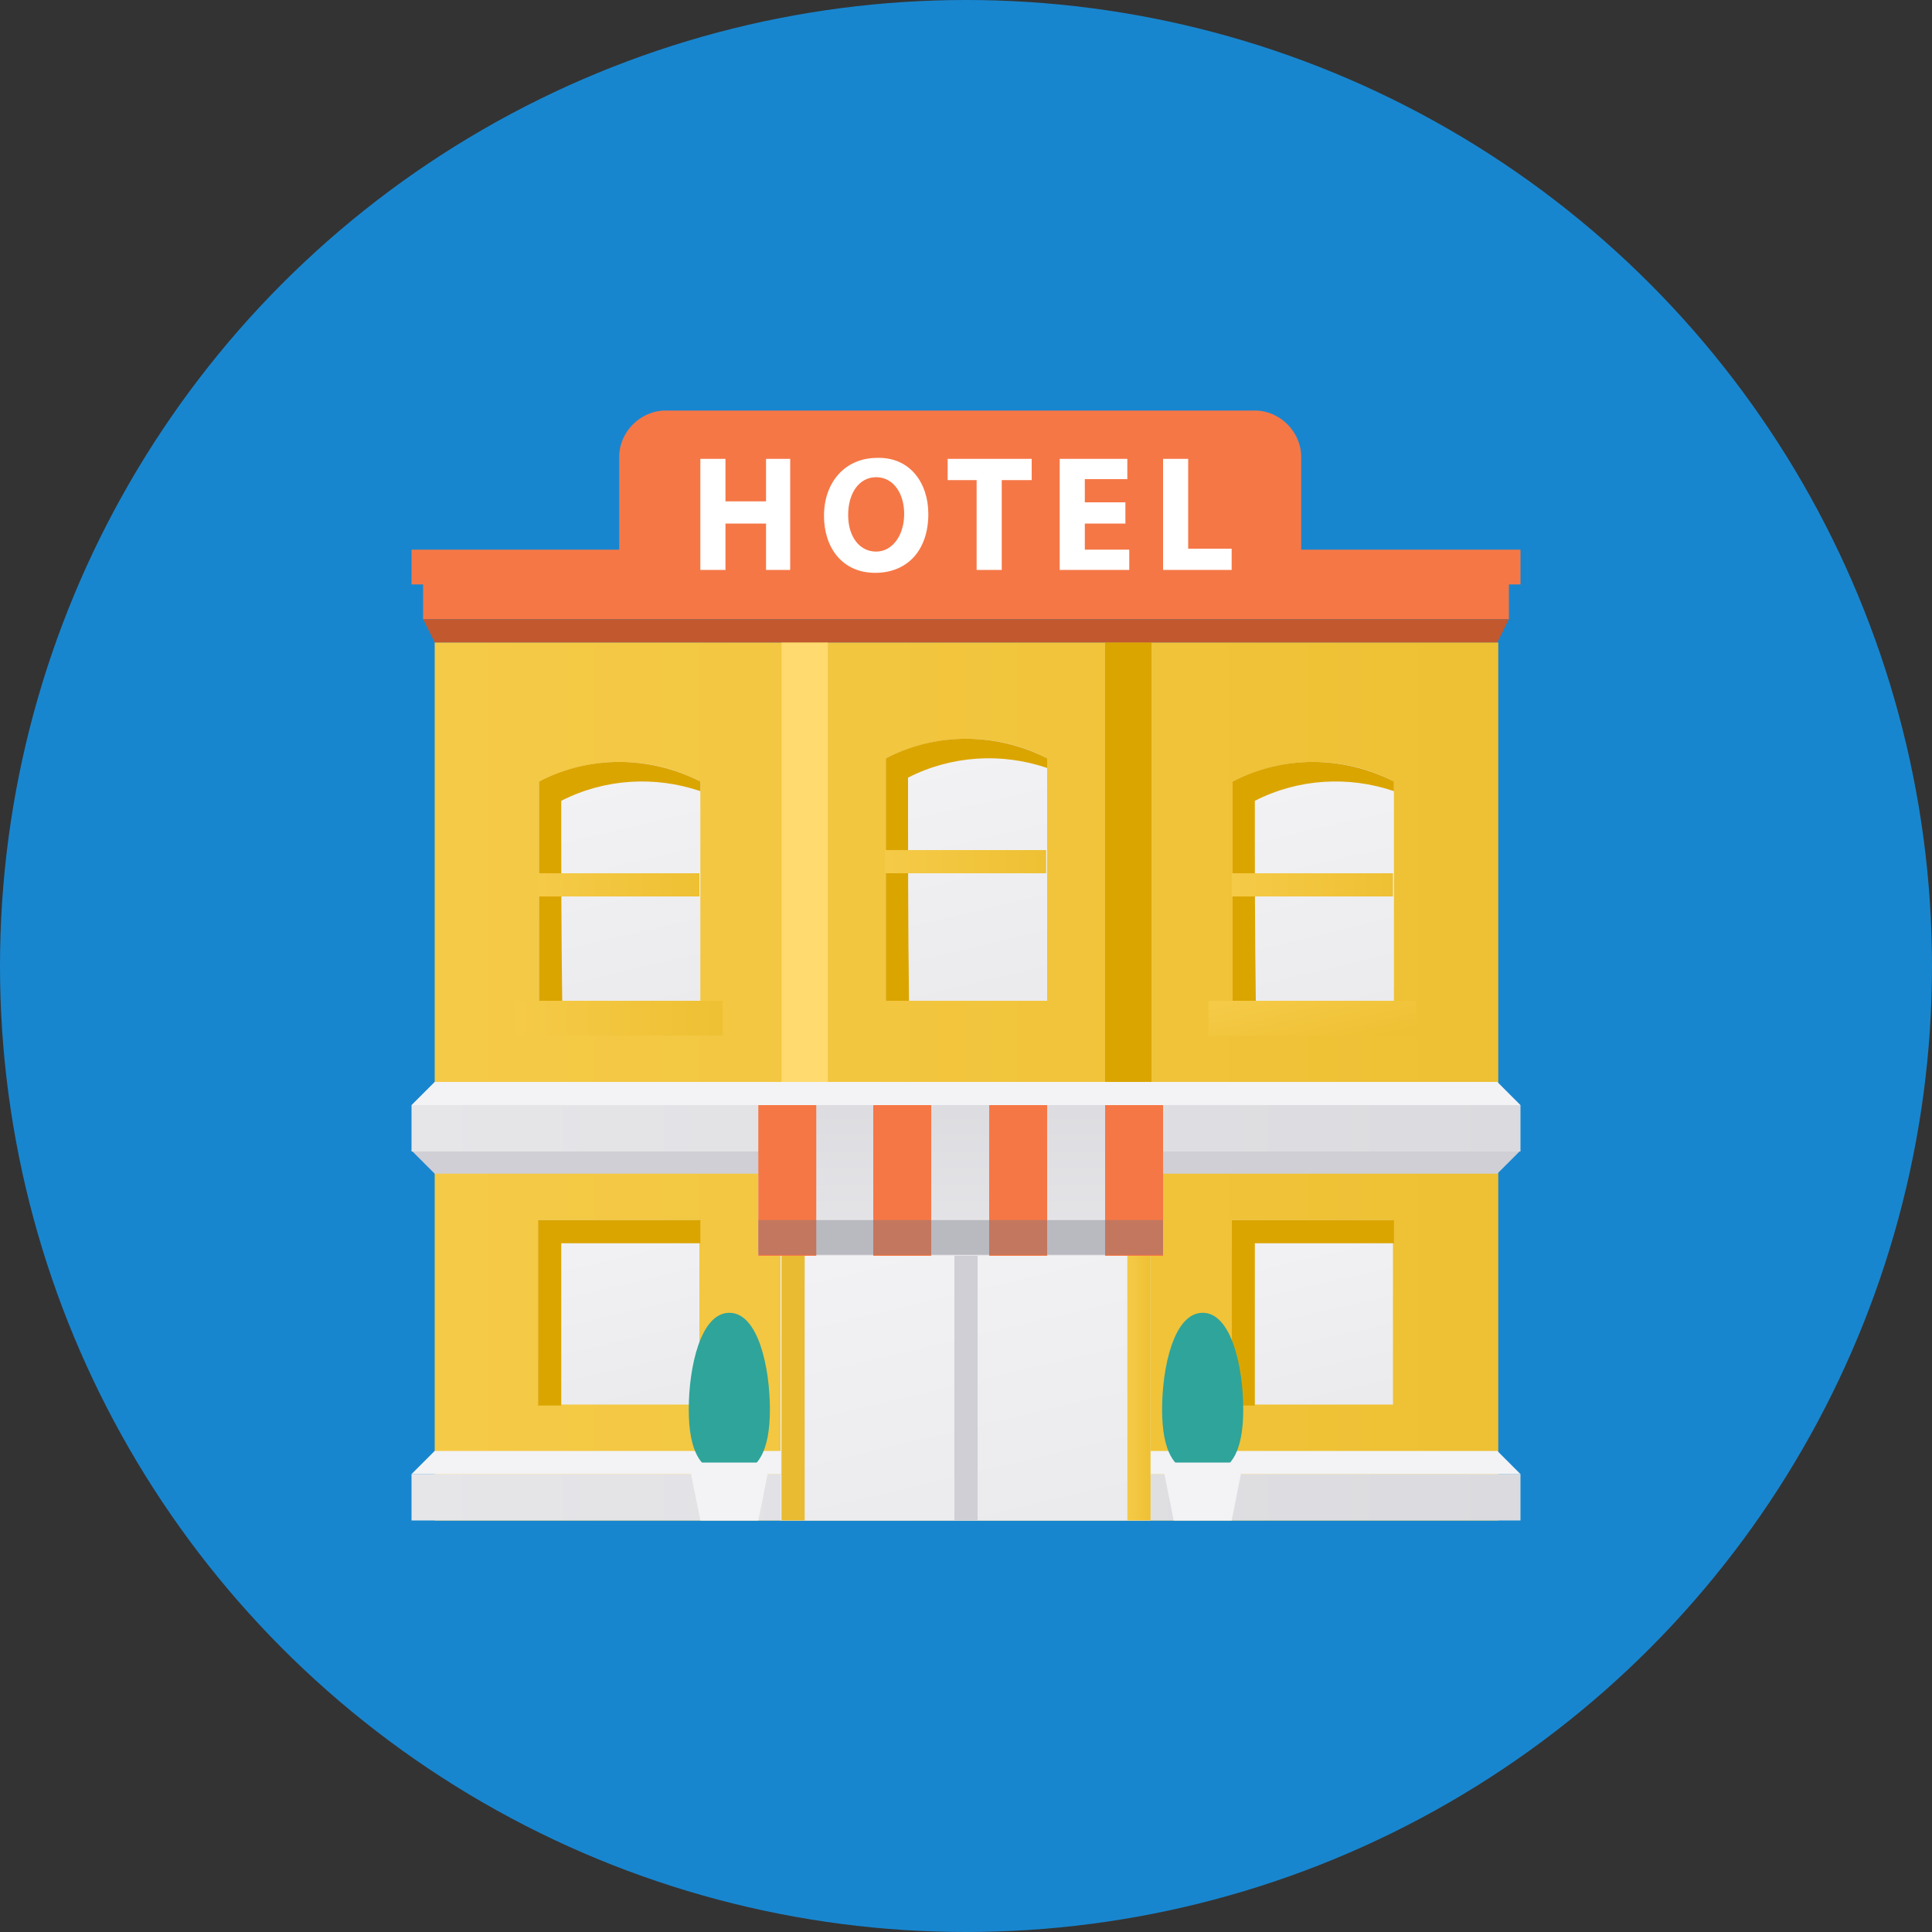 <?xml version="1.0" encoding="utf-8"?>
<!-- Generator: Adobe Illustrator 18.1.1, SVG Export Plug-In . SVG Version: 6.00 Build 0)  -->
<!DOCTYPE svg PUBLIC "-//W3C//DTD SVG 1.1//EN" "http://www.w3.org/Graphics/SVG/1.1/DTD/svg11.dtd">
<svg version="1.1" id="Layer_1" xmlns="http://www.w3.org/2000/svg" xmlns:xlink="http://www.w3.org/1999/xlink" x="0px" y="0px"
	 viewBox="0 0 200 200" enable-background="new 0 0 200 200" xml:space="preserve">
<rect x="0" y="0" width="200" height="200" fill="#333333" stroke="none"/>
<circle fill="#1886CF" cx="100" cy="100" r="100"/>
<g>
	<linearGradient id="SVGID_1_" gradientUnits="userSpaceOnUse" x1="44.974" y1="111.962" x2="155.025" y2="111.962">
		<stop  offset="0" style="stop-color:#F5CA47"/>
		<stop  offset="0.996" style="stop-color:#EEC033"/>
	</linearGradient>
	<rect x="45" y="66.5" fill="url(#SVGID_1_)" width="110.1" height="90.9"/>
	<polygon fill="#CFCFD5" points="155,121.5 45,121.5 42.6,119.1 157.4,119.1 	"/>
	<rect x="80.9" y="66.5" fill="#FFDA6E" width="4.8" height="49"/>
	<rect x="114.4" y="66.5" fill="#DBA500" width="4.8" height="49"/>
	<linearGradient id="SVGID_2_" gradientUnits="userSpaceOnUse" x1="42.582" y1="116.747" x2="157.418" y2="116.747">
		<stop  offset="0" style="stop-color:#E6E6E9"/>
		<stop  offset="1" style="stop-color:#DBDBDF"/>
	</linearGradient>
	<rect x="42.6" y="114.4" fill="url(#SVGID_2_)" width="114.8" height="4.8"/>
	<polygon fill="#F3F3F5" points="157.4,114.4 42.6,114.4 45,112 155,112 	"/>
	<linearGradient id="SVGID_3_" gradientUnits="userSpaceOnUse" x1="42.582" y1="155.025" x2="157.418" y2="155.025">
		<stop  offset="0" style="stop-color:#E6E6E9"/>
		<stop  offset="1" style="stop-color:#DBDBDF"/>
	</linearGradient>
	<rect x="42.6" y="152.6" fill="url(#SVGID_3_)" width="114.8" height="4.8"/>
	<polygon fill="#F3F3F5" points="157.4,152.6 42.6,152.6 45,150.2 155,150.2 	"/>
	<g>
		<linearGradient id="SVGID_4_" gradientUnits="userSpaceOnUse" x1="61.186" y1="81.038" x2="66.97" y2="105.499">
			<stop  offset="0" style="stop-color:#F2F2F4"/>
			<stop  offset="1" style="stop-color:#EBEBED"/>
		</linearGradient>
		<path fill="url(#SVGID_4_)" d="M72.5,106c-5.6,0-11.2,0-16.7,0c0-8.4,0-16.7,0-25.1c5.3-2.7,11.5-2.7,16.7,0
			C72.5,89.2,72.5,97.6,72.5,106z"/>
		<linearGradient id="SVGID_5_" gradientUnits="userSpaceOnUse" x1="53.348" y1="105.383" x2="74.88" y2="105.383">
			<stop  offset="0" style="stop-color:#F5CA47"/>
			<stop  offset="1" style="stop-color:#EEC033"/>
		</linearGradient>
		<rect x="53.3" y="103.6" fill="url(#SVGID_5_)" width="21.5" height="3.6"/>
	</g>
	<path fill="#DBA500" d="M58.1,82.9c4.5-2.3,9.7-2.6,14.4-1c0-0.3,0-0.7,0-1c-5.3-2.7-11.5-2.7-16.7,0c0,8.4,0,14.4,0,22.7
		c0.8,0,1.6,0,2.4,0C58.1,95.9,58.1,90.6,58.1,82.9z"/>
	<g>
		<linearGradient id="SVGID_6_" gradientUnits="userSpaceOnUse" x1="97.072" y1="78.645" x2="102.856" y2="103.107">
			<stop  offset="0" style="stop-color:#F2F2F4"/>
			<stop  offset="1" style="stop-color:#EBEBED"/>
		</linearGradient>
		<path fill="url(#SVGID_6_)" d="M108.4,103.6c-5.6,0-11.2,0-16.7,0c0-8.4,0-16.7,0-25.1c5.3-2.7,11.5-2.7,16.7,0
			C108.4,86.8,108.4,95.2,108.4,103.6z"/>
	</g>
	<path fill="#DBA500" d="M94,80.5c4.5-2.3,9.7-2.6,14.4-1c0-0.3,0-0.7,0-1c-5.3-2.7-11.5-2.7-16.7,0c0,8.4,0,16.7,0,25.1
		c0.8,0,1.6,0,2.4,0C94,95.9,94,88.2,94,80.5z"/>
	<linearGradient id="SVGID_7_" gradientUnits="userSpaceOnUse" x1="61.878" y1="126.428" x2="66.388" y2="145.505">
		<stop  offset="0" style="stop-color:#F2F2F4"/>
		<stop  offset="1" style="stop-color:#EBEBED"/>
	</linearGradient>
	<rect x="55.7" y="126.3" fill="url(#SVGID_7_)" width="16.7" height="19.1"/>
	<linearGradient id="SVGID_8_" gradientUnits="userSpaceOnUse" x1="133.65" y1="126.428" x2="138.16" y2="145.505">
		<stop  offset="0" style="stop-color:#F2F2F4"/>
		<stop  offset="1" style="stop-color:#EBEBED"/>
	</linearGradient>
	<rect x="127.5" y="126.3" fill="url(#SVGID_8_)" width="16.7" height="19.1"/>
	<g>
		<linearGradient id="SVGID_9_" gradientUnits="userSpaceOnUse" x1="132.958" y1="81.038" x2="138.742" y2="105.499">
			<stop  offset="0" style="stop-color:#F2F2F4"/>
			<stop  offset="1" style="stop-color:#EBEBED"/>
		</linearGradient>
		<path fill="url(#SVGID_9_)" d="M144.3,106c-5.6,0-11.2,0-16.7,0c0-8.4,0-16.7,0-25.1c5.3-2.7,11.5-2.7,16.7,0
			C144.3,89.2,144.3,97.6,144.3,106z"/>
		<linearGradient id="SVGID_10_" gradientUnits="userSpaceOnUse" x1="135.046" y1="101.829" x2="136.741" y2="108.997">
			<stop  offset="0" style="stop-color:#F5CA47"/>
			<stop  offset="1" style="stop-color:#EEC033"/>
		</linearGradient>
		<rect x="125.1" y="103.6" fill="url(#SVGID_10_)" width="21.5" height="3.6"/>
	</g>
	<path fill="#DBA500" d="M129.9,82.9c4.5-2.3,9.7-2.6,14.4-1c0-0.3,0-0.7,0-1c-5.3-2.7-11.5-2.7-16.7,0c0,8.4,0,14.4,0,22.7
		c0.8,0,1.6,0,2.4,0C129.9,95.9,129.9,90.6,129.9,82.9z"/>
	<linearGradient id="SVGID_11_" gradientUnits="userSpaceOnUse" x1="96.203" y1="127.602" x2="103.583" y2="158.817">
		<stop  offset="0" style="stop-color:#F2F2F4"/>
		<stop  offset="1" style="stop-color:#EBEBED"/>
	</linearGradient>
	<path fill="url(#SVGID_11_)" d="M119.1,157.4c-12.8,0-25.5,0-38.3,0c0-9.2,0-18.3,0-27.5c12-6.1,26.3-6.1,38.3,0
		C119.1,139.1,119.1,148.2,119.1,157.4z"/>
	<linearGradient id="SVGID_12_" gradientUnits="userSpaceOnUse" x1="55.74" y1="91.627" x2="72.487" y2="91.627">
		<stop  offset="0" style="stop-color:#F5CA47"/>
		<stop  offset="1" style="stop-color:#EEC033"/>
	</linearGradient>
	<rect x="55.7" y="90.4" fill="url(#SVGID_12_)" width="16.7" height="2.4"/>
	<linearGradient id="SVGID_13_" gradientUnits="userSpaceOnUse" x1="127.513" y1="91.627" x2="144.26" y2="91.627">
		<stop  offset="0" style="stop-color:#F5CA47"/>
		<stop  offset="1" style="stop-color:#EEC033"/>
	</linearGradient>
	<rect x="127.5" y="90.4" fill="url(#SVGID_13_)" width="16.7" height="2.4"/>
	<rect x="98.8" y="126.3" fill="#CFCFD5" width="2.4" height="31.1"/>
	<path fill="#F57746" d="M157.4,56.9h-22.7v-9.6c0-2.6-2.2-4.8-4.8-4.8h-61c-2.6,0-4.8,2.2-4.8,4.8v9.6H42.6v3.6h1.2v3.6h112.4v-3.6
		h1.2V56.9z"/>
	<g>
		<path fill="#FFFFFF" d="M75.1,47.5v4.4h4.2v-4.4h2.5V59h-2.5v-4.8h-4.2V59h-2.6V47.5H75.1z"/>
		<path fill="#FFFFFF" d="M96.1,53.2c0,3.8-2.2,6.1-5.5,6.1c-3.4,0-5.3-2.6-5.3-5.9c0-3.5,2.2-6,5.5-6C94.2,47.3,96.1,50,96.1,53.2z
			 M87.8,53.3c0,2.3,1.2,3.8,2.9,3.8c1.7,0,2.9-1.7,2.9-3.9c0-2.1-1.1-3.8-2.9-3.8C88.9,49.4,87.8,51.1,87.8,53.3z"/>
		<path fill="#FFFFFF" d="M101.1,49.7h-3v-2.2h8.7v2.2h-3.1V59h-2.6V49.7z"/>
		<path fill="#FFFFFF" d="M116.5,54.2h-4.2v2.7h4.6V59h-7.2V47.5h7v2.1h-4.4v2.4h4.2V54.2z"/>
		<path fill="#FFFFFF" d="M120.4,47.5h2.6v9.3h4.5V59h-7.1V47.5z"/>
	</g>
	<polygon fill="#C2582E" points="155,66.5 45,66.5 43.8,64.1 156.2,64.1 	"/>
	<rect x="80.9" y="129.9" fill="#E8BB32" width="2.4" height="27.5"/>
	<linearGradient id="SVGID_14_" gradientUnits="userSpaceOnUse" x1="116.747" y1="143.661" x2="119.139" y2="143.661">
		<stop  offset="0" style="stop-color:#F5CA47"/>
		<stop  offset="1" style="stop-color:#EEC033"/>
	</linearGradient>
	<rect x="116.7" y="129.9" fill="url(#SVGID_14_)" width="2.4" height="27.5"/>
	<polygon fill="#DBA500" points="144.3,126.3 129.9,126.3 127.5,126.3 127.5,128.7 127.5,145.5 129.9,145.5 129.9,128.7 
		144.3,128.7 	"/>
	<path fill="#2FA49A" d="M128.7,145.9c0,4.3-1.2,6.7-4.2,6.7c-3,0-4.2-2.4-4.2-6.7s1.2-10,4.2-10
		C127.5,135.9,128.7,141.6,128.7,145.9z"/>
	<polygon fill="#F3F3F5" points="120.3,151.4 121.5,157.4 127.5,157.4 128.7,151.4 	"/>
	<g>
		<linearGradient id="SVGID_15_" gradientUnits="userSpaceOnUse" x1="99.402" y1="130.204" x2="99.402" y2="111.653">
			<stop  offset="0" style="stop-color:#E6E6E9"/>
			<stop  offset="1" style="stop-color:#DBDBDF"/>
		</linearGradient>
		<rect x="78.5" y="114.4" fill="url(#SVGID_15_)" width="41.9" height="15.6"/>
		<rect x="78.5" y="114.4" fill="#F57746" width="6" height="15.6"/>
		<rect x="90.4" y="114.4" fill="#F57746" width="6" height="15.6"/>
		<rect x="102.4" y="114.4" fill="#F57746" width="6" height="15.6"/>
		<rect x="114.4" y="114.4" fill="#F57746" width="6" height="15.6"/>
		<rect x="78.5" y="126.3" opacity="0.4" fill="#7A7A85" width="41.9" height="3.6"/>
	</g>
	<linearGradient id="SVGID_16_" gradientUnits="userSpaceOnUse" x1="91.627" y1="89.234" x2="108.373" y2="89.234">
		<stop  offset="0" style="stop-color:#F5CA47"/>
		<stop  offset="1" style="stop-color:#EEC033"/>
	</linearGradient>
	<rect x="91.6" y="88" fill="url(#SVGID_16_)" width="16.7" height="2.4"/>
	<polygon fill="#DBA500" points="72.5,126.3 58.1,126.3 55.7,126.3 55.7,128.7 55.7,145.5 58.1,145.5 58.1,128.7 72.5,128.7 	"/>
	<path fill="#2FA49A" d="M79.7,145.9c0,4.3-1.2,6.7-4.2,6.7c-3,0-4.2-2.4-4.2-6.7s1.2-10,4.2-10C78.5,135.9,79.7,141.6,79.7,145.9z"
		/>
	<polygon fill="#F3F3F5" points="71.3,151.4 72.5,157.4 78.5,157.4 79.7,151.4 	"/>
</g>
</svg>
